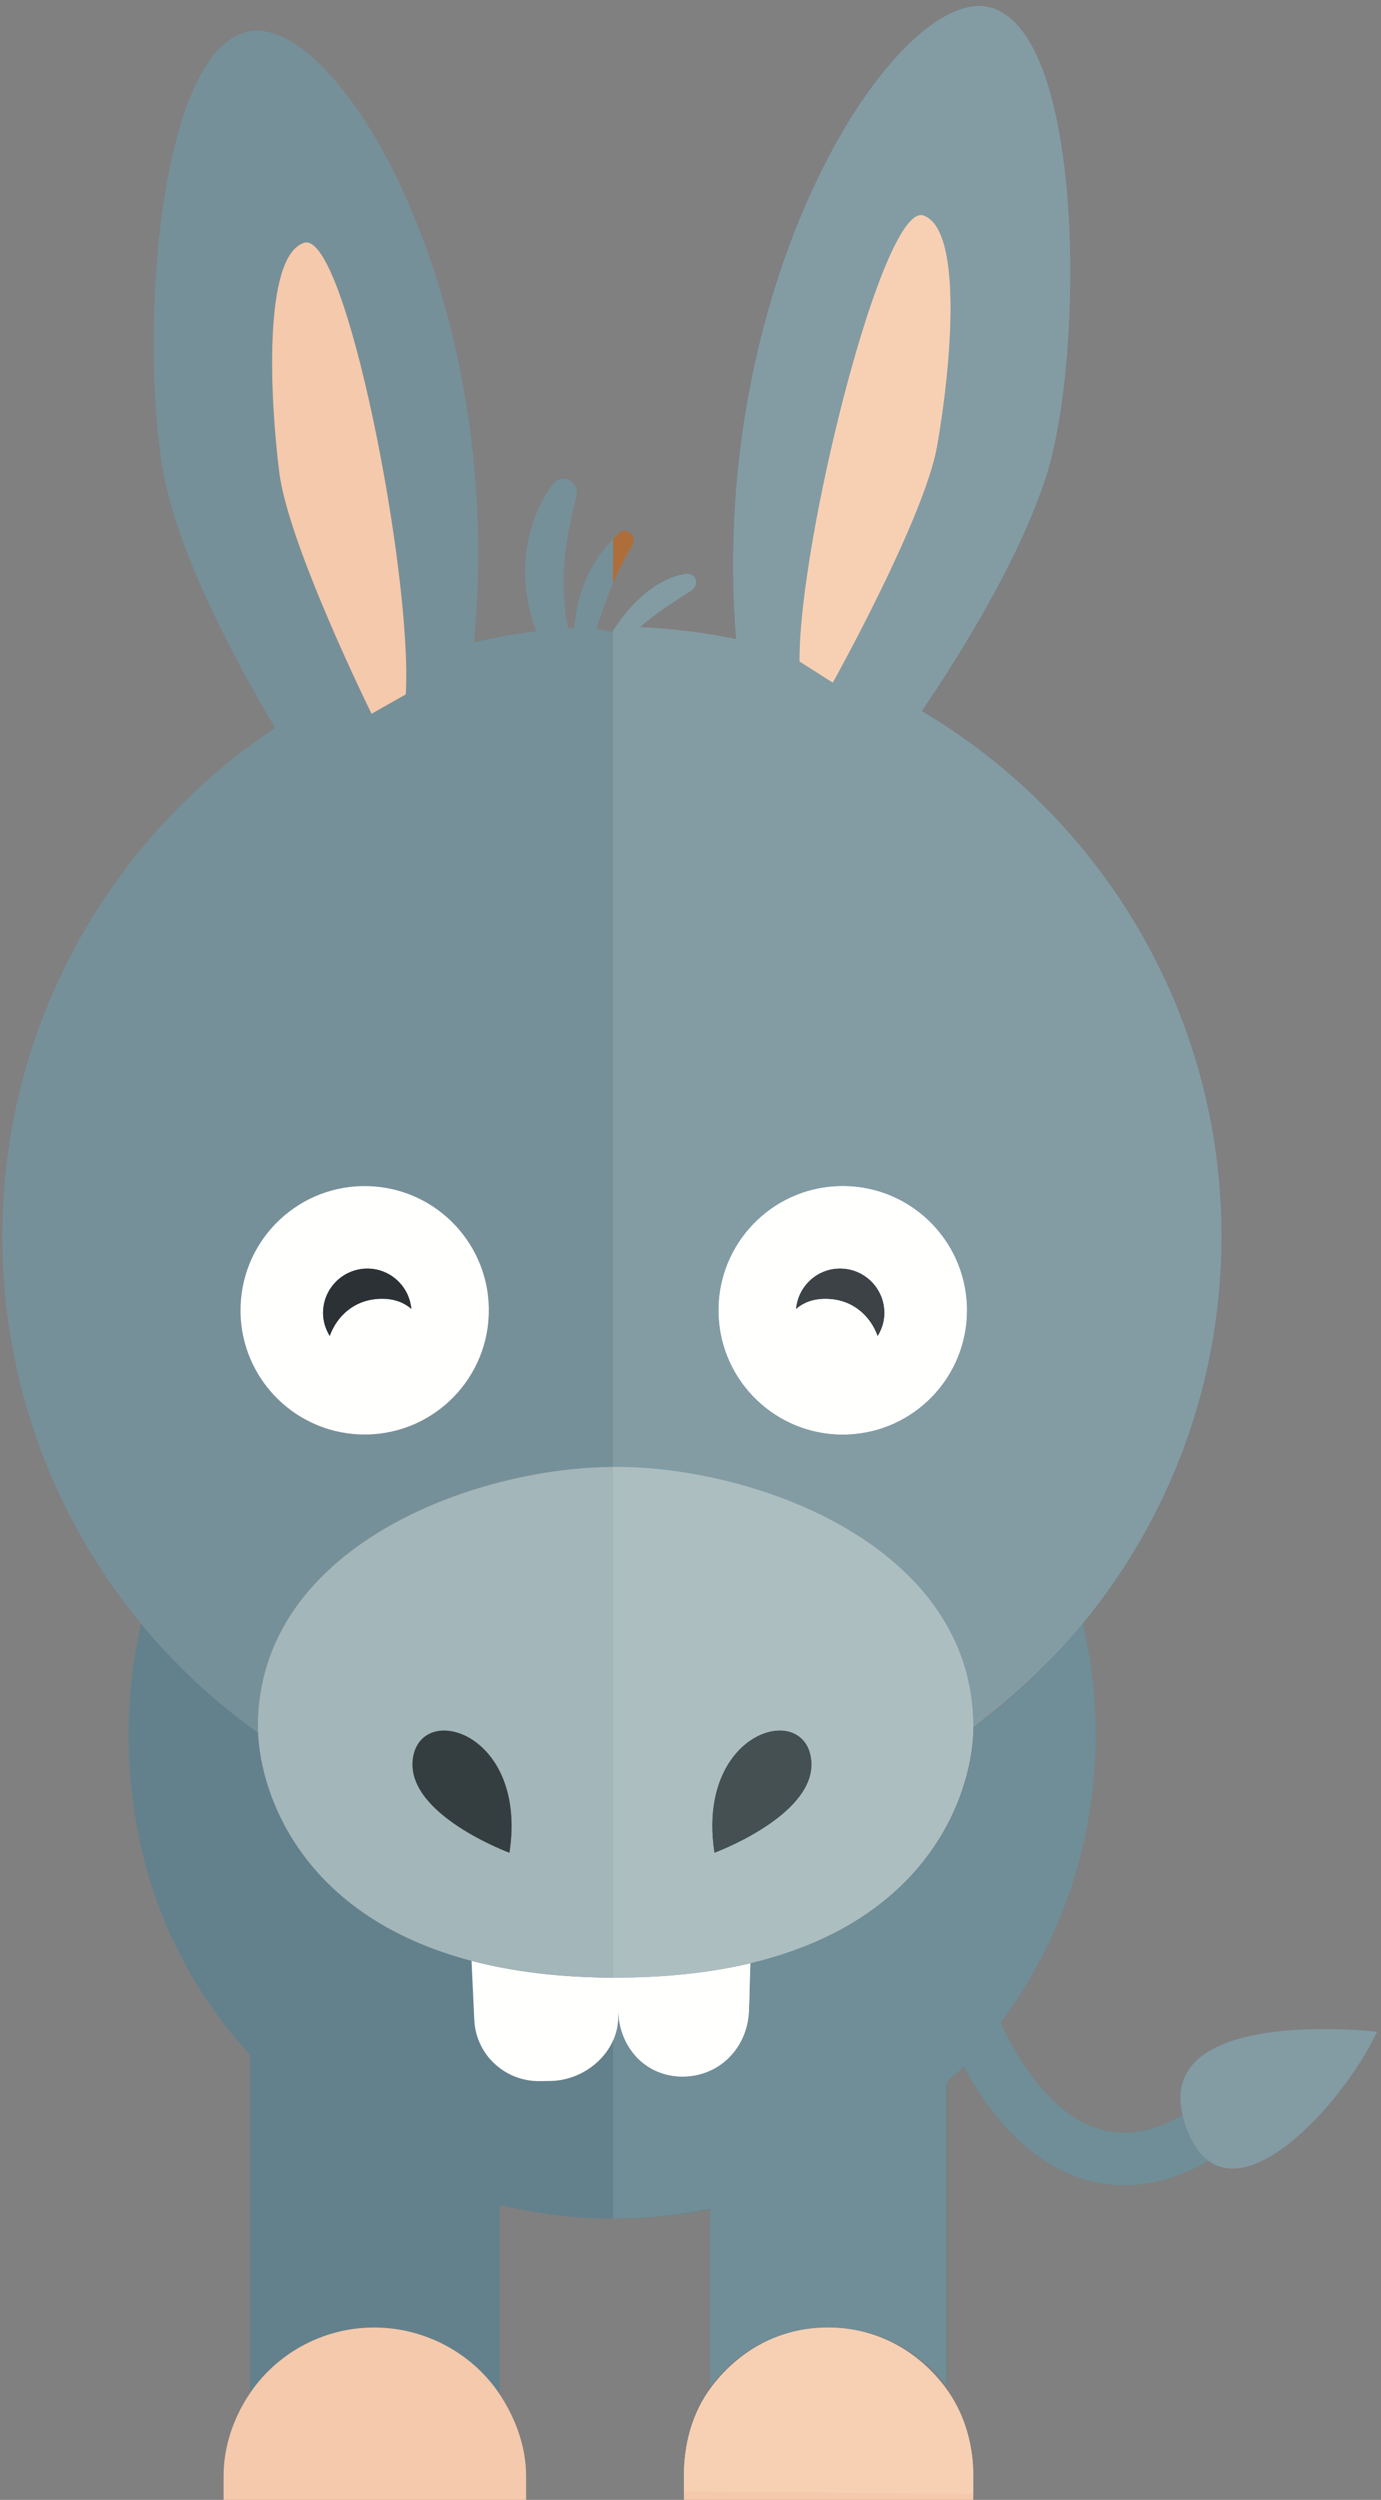 <?xml version="1.0" encoding="UTF-8"?>
<svg width="105px" height="190px" viewBox="0 0 105 190" version="1.1" xmlns="http://www.w3.org/2000/svg" xmlns:xlink="http://www.w3.org/1999/xlink">
    <rect x="0" y="0" width="105" height="190" fill="#808080" stroke="none"/>
    <!-- Generator: Sketch 52.4 (67378) - http://www.bohemiancoding.com/sketch -->
    <title>Group 3</title>
    <desc>Created with Sketch.</desc>
    <g id="Page-1" stroke="none" stroke-width="1" fill="none" fill-rule="evenodd">
        <g id="A&amp;M1" transform="translate(-429, -23)">
            <g id="Group-3" transform="translate(429, 23)">
                <path d="M90.039,161.248 C89.984,161.073 89.951,160.91 89.912,160.744 C87.648,162.072 85.483,162.424 83.467,161.773 C80.651,160.864 78.082,158.046 76.078,153.742 C80.621,147.623 83.31,140.046 83.31,131.84 C83.31,128.937 82.964,126.116 82.328,123.407 C79.901,126.355 77.115,128.993 74.04,131.265 C74.03,135.652 71.183,145.879 56.998,149.224 C56.94,150.444 56.881,151.664 56.823,152.883 C56.69,155.71 54.616,157.889 51.774,157.825 C48.948,157.757 47,155.47 47,152.638 L47,153.293 C47,155.951 44.55,158.099 41.892,158.158 C41.692,158.162 41.414,158.165 41.211,158.169 C38.555,158.237 36.248,156.192 36.122,153.537 C36.052,152.035 35.953,150.533 35.882,149.031 C22.821,145.61 19.828,136.202 19.641,131.699 C16.326,129.331 13.322,126.547 10.736,123.407 C10.101,126.117 9.777,128.937 9.777,131.84 C9.777,141.165 13,149.675 19,156.158 L19,182.098 C21,178.974 24.509,176.899 28.5,176.899 C32.49,176.899 36,178.974 38,182.098 L38,167.605 C41,168.264 43.628,168.623 46.585,168.623 C49.125,168.623 52,168.365 54,167.874 L54,181.388 C56,178.666 59.321,176.899 63,176.899 C66.679,176.899 70,178.666 72,181.388 L72,158.415 C72,157.98 72.868,157.535 73.3,157.078 C75.694,161.533 78.728,164.441 82.252,165.579 C83.313,165.922 84.391,166.092 85.491,166.092 C87.601,166.092 89.759,165.46 91.889,164.225 C91.139,163.674 90.499,162.722 90.039,161.248" id="Fill-145" fill="#63818C"></path>
                <path d="M89.912,160.744 C89.951,160.91 89.984,161.073 90.039,161.248 C90.499,162.722 91.135,163.674 91.885,164.225 C95.651,166.991 102.349,159.398 104.691,154.423 C104.691,154.423 87.96,152.452 89.912,160.744" id="Fill-146" fill="#769099"></path>
                <path d="M28.443,176.899 C24.452,176.899 20.88,178.974 18.87,182.098 C17.738,183.857 17,185.947 17,188.196 L17,190 L40,190 L40,188.196 C40,185.947 39.205,183.858 38.073,182.098 C36.063,178.974 32.434,176.899 28.443,176.899" id="Fill-147" fill="#F5C9AB"></path>
                <path d="M62.943,176.899 C59.264,176.899 56.182,178.666 54.12,181.388 C52.685,183.282 52,185.636 52,188.196 L52,190 L74,190 L74,188.196 C74,185.636 73.259,183.283 71.823,181.388 C69.761,178.666 66.622,176.899 62.943,176.899" id="Fill-148" fill="#F5C9AB"></path>
                <path d="M28.065,90.153 C33.274,90.337 37.348,94.712 37.16,99.923 C36.975,105.133 32.602,109.207 27.392,109.022 C22.179,108.835 18.106,104.46 18.293,99.249 C18.481,94.039 22.853,89.965 28.065,90.153 M21.238,35.934 C20.535,30.412 19.971,19.479 23.119,18.456 C26.267,17.434 31.392,43.801 30.852,52.776 L28.25,54.25 C28.25,54.25 21.939,41.457 21.238,35.934 M70.239,16.388 C73.331,17.568 72.219,28.458 71.24,33.939 C70.262,39.418 63.318,51.879 63.318,51.879 L60.794,50.276 C60.705,41.287 67.146,15.209 70.239,16.388 M73.509,99.249 C73.696,104.46 69.624,108.835 64.41,109.022 C59.2,109.207 54.827,105.133 54.642,99.923 C54.454,94.712 58.527,90.337 63.736,90.153 C68.948,89.965 73.322,94.039 73.509,99.249 M19.626,131.699 C19.62,131.54 19.615,131.386 19.615,131.24 C19.615,117.546 36.041,111.487 46.808,111.487 C57.572,111.487 74,117.546 74,131.24 L74,131.265 C77,128.993 79.882,126.355 82.308,123.407 C88.899,115.4 92.869,105.145 92.869,93.964 C92.869,76.967 83.721,62.115 70.079,54.047 C72.405,50.636 77.58,42.614 79.645,35.851 C82.348,26.999 82.525,2.73 75.375,0.591 C68.507,-1.464 53.743,20.787 55.97,48.578 C53.594,48.086 51.15,47.779 48.656,47.667 C49.804,46.639 51.133,45.806 52.52,44.912 C53.223,44.458 52.96,43.461 52.032,43.634 C49.739,44.06 47.851,46 46.567,48 L46.528,48 C46.129,48 45.734,47.826 45.337,47.837 C46.035,45.64 46.835,43.48 48.081,41.456 C48.478,40.812 47.648,39.984 47.065,40.52 C44.967,42.444 43.856,44.959 43.674,47.733 C43.513,47.743 43.353,47.746 43.191,47.758 C42.494,44.317 42.926,41.241 43.817,37.734 C44.101,36.625 42.705,35.858 42.002,36.832 C39.67,40.065 39.377,44.331 40.778,47.982 C39.171,48.181 37.59,48.461 36.038,48.821 C38.554,22.308 25.532,0.766 18.779,2.422 C11.531,4.2 10.49,28.447 12.746,37.422 C14.356,43.831 18.62,51.475 20.929,55.326 C8.424,63.627 0.177,77.831 0.177,93.964 C0.177,105.145 4.137,115.401 10.728,123.407 C13.315,126.547 16.311,129.331 19.626,131.699" id="Fill-149" fill="#769099"></path>
                <path d="M67.237,99.906 C67.217,100.507 67.024,101.058 66.731,101.538 C66.189,100.046 64.891,98.783 62.922,98.714 C61.884,98.677 61.092,98.982 60.527,99.484 C60.688,97.714 62.192,96.355 63.989,96.419 C65.848,96.484 67.303,98.046 67.237,99.906 M54.642,99.923 C54.827,105.133 59.2,109.207 64.41,109.022 C69.624,108.835 73.696,104.46 73.509,99.249 C73.322,94.039 68.948,89.965 63.736,90.153 C58.527,90.337 54.454,94.712 54.642,99.923" id="Fill-150" fill="#FFFFFE"></path>
                <path d="M60.527,99.484 C61.092,98.982 61.884,98.677 62.922,98.714 C64.891,98.783 66.189,100.046 66.731,101.538 C67.024,101.058 67.217,100.507 67.237,99.906 C67.303,98.046 65.848,96.484 63.989,96.419 C62.192,96.355 60.688,97.714 60.527,99.484" id="Fill-151" fill="#2B3135"></path>
                <path d="M27.813,96.419 C29.609,96.355 31.113,97.714 31.275,99.484 C30.71,98.982 29.919,98.677 28.881,98.714 C26.911,98.783 25.613,100.046 25.07,101.538 C24.777,101.058 24.586,100.507 24.564,99.906 C24.499,98.046 25.954,96.484 27.813,96.419 Z M27.392,109.022 C32.602,109.206 36.975,105.133 37.16,99.923 C37.348,94.712 33.274,90.337 28.065,90.153 C22.853,89.965 18.48,94.039 18.293,99.249 C18.106,104.46 22.179,108.835 27.392,109.022 Z" id="Fill-152" fill="#FFFFFE"></path>
                <path d="M28.881,98.714 C29.919,98.677 30.71,98.982 31.275,99.484 C31.113,97.714 29.609,96.355 27.813,96.419 C25.954,96.484 24.499,98.046 24.564,99.906 C24.586,100.507 24.777,101.058 25.07,101.538 C25.613,100.046 26.911,98.783 28.881,98.714" id="Fill-153" fill="#2B3135"></path>
                <path d="M46.828,150.31 C42.548,150.31 38.923,149.835 35.852,149.031 C35.923,150.533 35.993,152.035 36.063,153.537 C36.189,156.192 38.437,158.237 41.093,158.169 C41.296,158.165 41.692,158.162 41.892,158.158 C44.55,158.099 47,155.951 47,153.293 L47,152.638 C47,155.47 48.948,157.757 51.774,157.825 C54.616,157.889 56.809,155.71 56.941,152.883 C56.998,151.664 56.998,150.444 57.056,149.224 C54.16,149.907 50.743,150.31 46.828,150.31" id="Fill-154" fill="#FFFFFE"></path>
                <path d="M31.404,133.575 C32.102,129.296 40.131,131.739 38.733,140.813 C38.733,140.813 30.708,137.854 31.404,133.575 M61.652,133.575 C62.349,137.854 54.323,140.813 54.323,140.813 C52.926,131.739 60.953,129.296 61.652,133.575 M46.808,111.487 C36.041,111.487 19.605,117.546 19.605,131.24 C19.605,131.386 19.614,131.54 19.62,131.699 C19.808,136.202 22.789,145.61 35.85,149.031 C38.921,149.835 42.547,150.31 46.827,150.31 C50.742,150.31 54.081,149.907 56.977,149.224 C71.162,145.879 74,135.652 74,131.265 L74,131.24 C74,117.546 57.572,111.487 46.808,111.487" id="Fill-155" fill="#A3B6B9"></path>
                <path d="M54.323,140.813 C54.323,140.813 62.349,137.854 61.652,133.575 C60.953,129.296 52.926,131.739 54.323,140.813" id="Fill-156" fill="#343E41"></path>
                <path d="M31.404,133.575 C30.708,137.854 38.733,140.813 38.733,140.813 C40.131,131.739 32.102,129.296 31.404,133.575" id="Fill-157" fill="#343E41"></path>
                <path d="M30.852,52.776 C31.392,43.801 26.267,17.434 23.119,18.456 C19.971,19.479 20.535,30.412 21.238,35.935 C21.939,41.458 28.25,54.25 28.25,54.25 L30.852,52.776" id="Fill-158" fill="#F5C9AB"></path>
                <path d="M63.318,51.879 C63.318,51.879 70.262,39.418 71.24,33.939 C72.219,28.458 73.331,17.568 70.239,16.388 C67.146,15.209 60.705,41.287 60.794,50.276 L63.318,51.879" id="Fill-159" fill="#F5C9AB"></path>
                <path d="M54,181.388 L54,167.874 C53.981,167.879 53.962,167.884 53.943,167.888 L53.943,167.874 C51.575,168.36 49.121,168.615 46.61,168.621 L46.61,155.09 C46.86,154.535 47,153.928 47,153.293 L47,152.638 C47,155.47 48.948,157.757 51.774,157.825 C51.815,157.826 51.856,157.826 51.897,157.826 C54.679,157.826 56.81,155.67 56.941,152.883 C56.998,151.664 56.998,150.444 57.056,149.224 C57.037,149.229 57.017,149.233 56.997,149.238 C56.998,149.233 56.998,149.229 56.998,149.224 C71.183,145.879 74.03,135.652 74.04,131.265 C77.115,128.993 79.901,126.355 82.328,123.407 C82.964,126.116 83.31,128.937 83.31,131.84 C83.31,132.353 83.3,132.864 83.279,133.371 C82.967,140.988 80.337,148.005 76.078,153.742 C77.941,157.744 80.293,160.46 82.877,161.553 C83.072,161.636 83.269,161.709 83.467,161.773 C84.124,161.985 84.797,162.091 85.485,162.091 C86.881,162.091 88.336,161.655 89.834,160.79 C89.848,160.781 89.862,160.773 89.876,160.765 C89.888,160.758 89.9,160.751 89.912,160.744 C89.951,160.91 89.984,161.073 90.039,161.248 C90.499,162.722 91.135,163.674 91.885,164.225 C89.757,165.46 87.596,166.091 85.488,166.092 C84.388,166.092 83.311,165.921 82.252,165.579 C78.728,164.441 75.694,161.533 73.3,157.078 C73.294,157.084 73.288,157.091 73.281,157.097 C73.278,157.091 73.275,157.085 73.271,157.079 C73.202,157.153 73.132,157.226 73.061,157.299 C72.634,157.659 72.066,158.01 72.005,158.356 C71.985,158.375 71.964,158.395 71.943,158.415 L71.943,181.312 C69.938,178.633 66.644,176.899 63,176.899 C62.991,176.899 62.981,176.899 62.972,176.899 C62.962,176.899 62.953,176.899 62.943,176.899 C61.753,176.899 60.626,177.084 59.575,177.426 C57.311,178.142 55.353,179.546 54,181.388" id="Fill-161" fill="#708E97"></path>
                <path d="M93.714,164.814 C93.056,164.814 92.439,164.631 91.885,164.225 C91.135,163.674 90.499,162.722 90.039,161.248 C89.984,161.073 89.951,160.91 89.912,160.744 C88.589,155.124 95.849,154.219 100.664,154.219 C102.954,154.219 104.691,154.423 104.691,154.423 C102.693,158.666 97.527,164.814 93.714,164.814" id="Fill-162" fill="#839CA4"></path>
                <path d="M74,189.538 L52,189.345 L52,188.196 C52,185.636 52.685,183.282 54.12,181.388 C55.515,179.546 57.377,178.142 59.575,177.426 C60.626,177.084 61.753,176.899 62.943,176.899 C62.953,176.899 62.962,176.899 62.972,176.899 C66.638,176.908 69.766,178.673 71.823,181.388 C73.259,183.283 74,185.636 74,188.196 L74,189.538" id="Fill-163" fill="#F7D0B4"></path>
                <path d="M74,131.265 L74,131.24 C74,117.546 57.572,111.487 46.808,111.487 C46.776,111.487 46.744,111.487 46.713,111.487 C46.679,111.487 46.645,111.487 46.61,111.487 L46.61,47.938 C47.681,46.285 49.164,44.683 50.947,43.955 C50.948,43.955 50.949,43.954 50.949,43.954 C50.957,43.951 50.964,43.948 50.971,43.945 C50.973,43.945 50.974,43.944 50.976,43.943 C50.983,43.941 50.989,43.938 50.996,43.935 C50.998,43.935 51,43.934 51.002,43.933 C51.008,43.931 51.014,43.928 51.02,43.926 C51.023,43.925 51.026,43.924 51.028,43.923 C51.034,43.921 51.039,43.918 51.045,43.916 C51.048,43.915 51.051,43.914 51.054,43.913 C51.059,43.911 51.064,43.909 51.07,43.907 C51.073,43.905 51.077,43.904 51.081,43.903 C51.085,43.901 51.09,43.899 51.095,43.897 C51.099,43.896 51.102,43.894 51.106,43.893 C51.111,43.891 51.115,43.89 51.12,43.888 C51.124,43.886 51.129,43.885 51.133,43.883 C51.137,43.881 51.141,43.88 51.144,43.879 C51.149,43.877 51.154,43.875 51.16,43.873 C51.163,43.872 51.166,43.871 51.169,43.87 C51.175,43.868 51.181,43.866 51.186,43.864 C51.189,43.863 51.192,43.862 51.194,43.861 C51.201,43.859 51.206,43.856 51.213,43.854 C51.215,43.853 51.217,43.853 51.22,43.852 C51.226,43.849 51.233,43.847 51.24,43.845 C51.241,43.844 51.243,43.844 51.245,43.843 C51.252,43.841 51.259,43.838 51.266,43.836 C51.267,43.835 51.269,43.835 51.27,43.834 C51.278,43.832 51.285,43.829 51.292,43.827 C51.293,43.826 51.294,43.826 51.296,43.826 C51.303,43.823 51.311,43.82 51.319,43.818 C51.319,43.818 51.32,43.817 51.321,43.817 C51.329,43.815 51.337,43.812 51.345,43.809 C51.345,43.809 51.346,43.809 51.347,43.809 C51.355,43.806 51.363,43.804 51.37,43.801 C51.371,43.801 51.372,43.801 51.373,43.8 C51.381,43.798 51.389,43.795 51.397,43.792 C51.398,43.792 51.398,43.792 51.398,43.792 C51.407,43.79 51.415,43.787 51.423,43.785 C51.424,43.784 51.424,43.784 51.425,43.784 C51.433,43.781 51.442,43.779 51.45,43.776 C51.641,43.718 51.835,43.67 52.032,43.634 C52.105,43.62 52.173,43.614 52.238,43.614 C52.676,43.614 52.918,43.908 52.919,44.237 C52.92,44.477 52.793,44.736 52.52,44.912 C51.133,45.806 49.804,46.639 48.656,47.667 C51.15,47.779 53.594,48.086 55.97,48.578 C55.97,48.578 55.97,48.578 55.971,48.578 C53.84,21.981 67.27,0.458 74.448,0.459 C74.77,0.459 75.08,0.503 75.375,0.591 C82.525,2.73 82.348,26.999 79.645,35.851 C77.58,42.614 72.405,50.636 70.079,54.047 C83.721,62.115 92.869,76.967 92.869,93.964 C92.869,105.145 88.899,115.4 82.308,123.407 C79.882,126.355 77,128.993 74,131.265 M64.07,109.028 C64.183,109.028 64.296,109.026 64.41,109.022 C69.512,108.839 73.521,104.647 73.515,99.584 C73.515,99.473 73.513,99.361 73.509,99.249 C73.327,94.157 69.146,90.151 64.092,90.147 C64.089,90.147 64.085,90.147 64.082,90.147 C63.967,90.147 63.852,90.149 63.736,90.153 C58.639,90.333 54.63,94.526 54.635,99.589 C54.636,99.7 54.638,99.811 54.642,99.923 C54.823,105.016 59.005,109.023 64.06,109.028 C64.063,109.028 64.067,109.028 64.07,109.028 M60.794,50.276 L63.318,51.879 C63.318,51.879 70.262,39.418 71.24,33.939 C71.736,31.161 72.267,26.994 72.266,23.405 C72.266,19.913 71.764,16.97 70.239,16.388 C70.171,16.362 70.101,16.349 70.03,16.349 C70.01,16.349 69.99,16.35 69.969,16.352 C69.962,16.353 69.954,16.354 69.946,16.355 C68.124,16.604 65.368,24.798 63.356,33.402 L63.356,33.404 C63.35,33.429 63.344,33.455 63.338,33.481 C63.337,33.485 63.336,33.489 63.335,33.493 L63.335,33.495 C61.861,39.816 60.792,46.344 60.793,50.093 C60.793,50.155 60.793,50.215 60.794,50.276" id="Fill-164" fill="#839CA4"></path>
                <path d="M64.07,109.028 C64.067,109.028 64.063,109.028 64.06,109.028 C59.006,109.023 54.823,105.016 54.642,99.923 C54.638,99.811 54.636,99.7 54.635,99.589 C54.63,94.526 58.639,90.333 63.736,90.153 C63.852,90.149 63.967,90.147 64.082,90.147 C64.085,90.147 64.089,90.147 64.092,90.147 C69.146,90.152 73.327,94.158 73.509,99.249 C73.513,99.361 73.515,99.473 73.515,99.584 C73.521,104.647 69.512,108.839 64.41,109.022 C64.296,109.026 64.183,109.028 64.07,109.028 M62.922,98.714 C64.891,98.783 66.189,100.046 66.731,101.538 C67.024,101.058 67.217,100.507 67.237,99.906 C67.239,99.862 67.24,99.819 67.239,99.775 C67.234,97.974 65.804,96.482 63.989,96.419 C63.948,96.418 63.908,96.417 63.867,96.417 C62.124,96.417 60.685,97.755 60.527,99.484 C60.533,99.479 60.538,99.474 60.543,99.47 C60.549,99.465 60.554,99.46 60.56,99.455 C60.564,99.452 60.568,99.449 60.572,99.445 C60.575,99.442 60.578,99.439 60.582,99.436 C61.109,98.991 61.826,98.713 62.745,98.711 C62.747,98.711 62.75,98.711 62.752,98.711 C62.753,98.711 62.753,98.711 62.754,98.711 C62.809,98.711 62.865,98.712 62.922,98.714" id="Fill-166" fill="#FFFFFE"></path>
                <path d="M66.731,101.538 C66.189,100.046 64.891,98.783 62.922,98.714 C62.865,98.712 62.809,98.711 62.754,98.711 C62.753,98.711 62.753,98.711 62.752,98.711 C62.75,98.711 62.747,98.711 62.745,98.711 C61.826,98.713 61.109,98.991 60.582,99.436 C60.578,99.439 60.575,99.442 60.572,99.445 C60.568,99.449 60.564,99.452 60.56,99.455 C60.554,99.46 60.549,99.465 60.543,99.47 C60.538,99.474 60.533,99.479 60.527,99.484 C60.685,97.755 62.124,96.417 63.867,96.417 C63.908,96.417 63.949,96.418 63.989,96.419 C65.804,96.482 67.234,97.974 67.239,99.775 C67.24,99.819 67.239,99.862 67.237,99.906 C67.217,100.507 67.024,101.058 66.731,101.538" id="Fill-167" fill="#3C4246"></path>
                <path d="M51.897,157.826 C51.856,157.826 51.815,157.826 51.774,157.825 C48.948,157.757 47,155.47 47,152.638 L47,153.293 C47,153.928 46.86,154.535 46.61,155.09 L46.61,150.31 C46.682,150.31 46.755,150.31 46.827,150.31 C46.827,150.31 46.827,150.31 46.828,150.31 L46.829,150.31 C46.858,150.31 46.888,150.31 46.917,150.31 C46.919,150.31 46.922,150.31 46.925,150.31 C46.951,150.31 46.978,150.31 47.004,150.31 C47.009,150.31 47.016,150.31 47.021,150.31 C47.044,150.31 47.067,150.31 47.09,150.309 C47.099,150.309 47.108,150.309 47.118,150.309 C47.137,150.309 47.156,150.309 47.175,150.309 C47.188,150.309 47.202,150.309 47.215,150.309 C47.23,150.309 47.245,150.309 47.259,150.308 C47.278,150.308 47.296,150.308 47.315,150.308 C47.324,150.308 47.332,150.308 47.341,150.308 C47.366,150.308 47.391,150.307 47.416,150.307 C47.418,150.307 47.42,150.307 47.422,150.307 C51.063,150.269 54.261,149.878 56.997,149.238 C57.017,149.233 57.037,149.229 57.056,149.224 C56.998,150.444 56.998,151.664 56.941,152.883 C56.81,155.67 54.679,157.826 51.897,157.826" id="Fill-168" fill="#FFFFFE"></path>
                <path d="M46.827,150.31 C46.755,150.31 46.682,150.31 46.61,150.31 L46.61,111.487 C46.645,111.487 46.679,111.487 46.713,111.487 C46.744,111.487 46.776,111.487 46.808,111.487 C57.572,111.487 74,117.546 74,131.24 L74,131.265 C74,135.652 71.162,145.879 56.977,149.224 C54.229,149.872 51.082,150.268 47.422,150.307 C47.42,150.307 47.418,150.307 47.416,150.307 C47.391,150.307 47.366,150.308 47.341,150.308 C47.332,150.308 47.324,150.308 47.315,150.308 C47.296,150.308 47.278,150.308 47.259,150.308 C47.245,150.309 47.23,150.309 47.215,150.309 C47.202,150.309 47.188,150.309 47.175,150.309 C47.156,150.309 47.137,150.309 47.118,150.309 C47.109,150.309 47.099,150.309 47.09,150.309 C47.067,150.31 47.044,150.31 47.021,150.31 C47.015,150.31 47.01,150.31 47.004,150.31 C46.978,150.31 46.951,150.31 46.925,150.31 C46.922,150.31 46.919,150.31 46.917,150.31 C46.888,150.31 46.858,150.31 46.829,150.31 L46.828,150.31 C46.827,150.31 46.827,150.31 46.827,150.31 M54.323,140.813 C54.323,140.813 61.704,138.092 61.695,134.095 C61.695,133.924 61.681,133.75 61.652,133.575 C61.43,132.212 60.463,131.531 59.295,131.529 C59.293,131.529 59.292,131.529 59.29,131.529 C59.285,131.529 59.28,131.529 59.275,131.529 C56.79,131.541 53.408,134.614 54.309,140.719 C54.314,140.751 54.318,140.781 54.323,140.813" id="Fill-169" fill="#ADBEC1"></path>
                <path d="M54.323,140.813 C54.318,140.781 54.314,140.751 54.309,140.719 C53.408,134.614 56.79,131.541 59.275,131.529 C59.28,131.529 59.285,131.529 59.29,131.529 C59.292,131.529 59.293,131.529 59.295,131.529 C60.463,131.531 61.43,132.212 61.652,133.575 C61.681,133.75 61.695,133.924 61.695,134.095 C61.704,138.092 54.323,140.813 54.323,140.813" id="Fill-170" fill="#455052"></path>
                <path d="M63.318,51.879 L60.794,50.276 C60.793,50.215 60.793,50.155 60.793,50.093 C60.792,46.344 61.861,39.816 63.335,33.495 C63.335,33.494 63.335,33.494 63.335,33.493 C63.336,33.489 63.337,33.485 63.338,33.481 C63.344,33.455 63.35,33.429 63.356,33.404 L63.356,33.402 C65.368,24.797 68.124,16.602 69.946,16.355 C69.954,16.354 69.962,16.353 69.969,16.352 C69.99,16.35 70.01,16.349 70.03,16.349 C70.101,16.35 70.171,16.362 70.239,16.388 C71.764,16.97 72.266,19.913 72.266,23.405 C72.267,26.994 71.736,31.161 71.24,33.939 C70.262,39.418 63.318,51.879 63.318,51.879" id="Fill-171" fill="#F7D0B4"></path>
                <path d="M46.61,44.347 C47.03,43.361 47.504,42.393 48.081,41.456 C48.478,40.812 47.648,39.984 47.064,40.519 C46.903,40.667 46.76,40.824 46.61,40.979 L46.61,44.347" id="Fill-172" fill="#AD6E3B"></path>
            </g>
        </g>
    </g>
</svg>